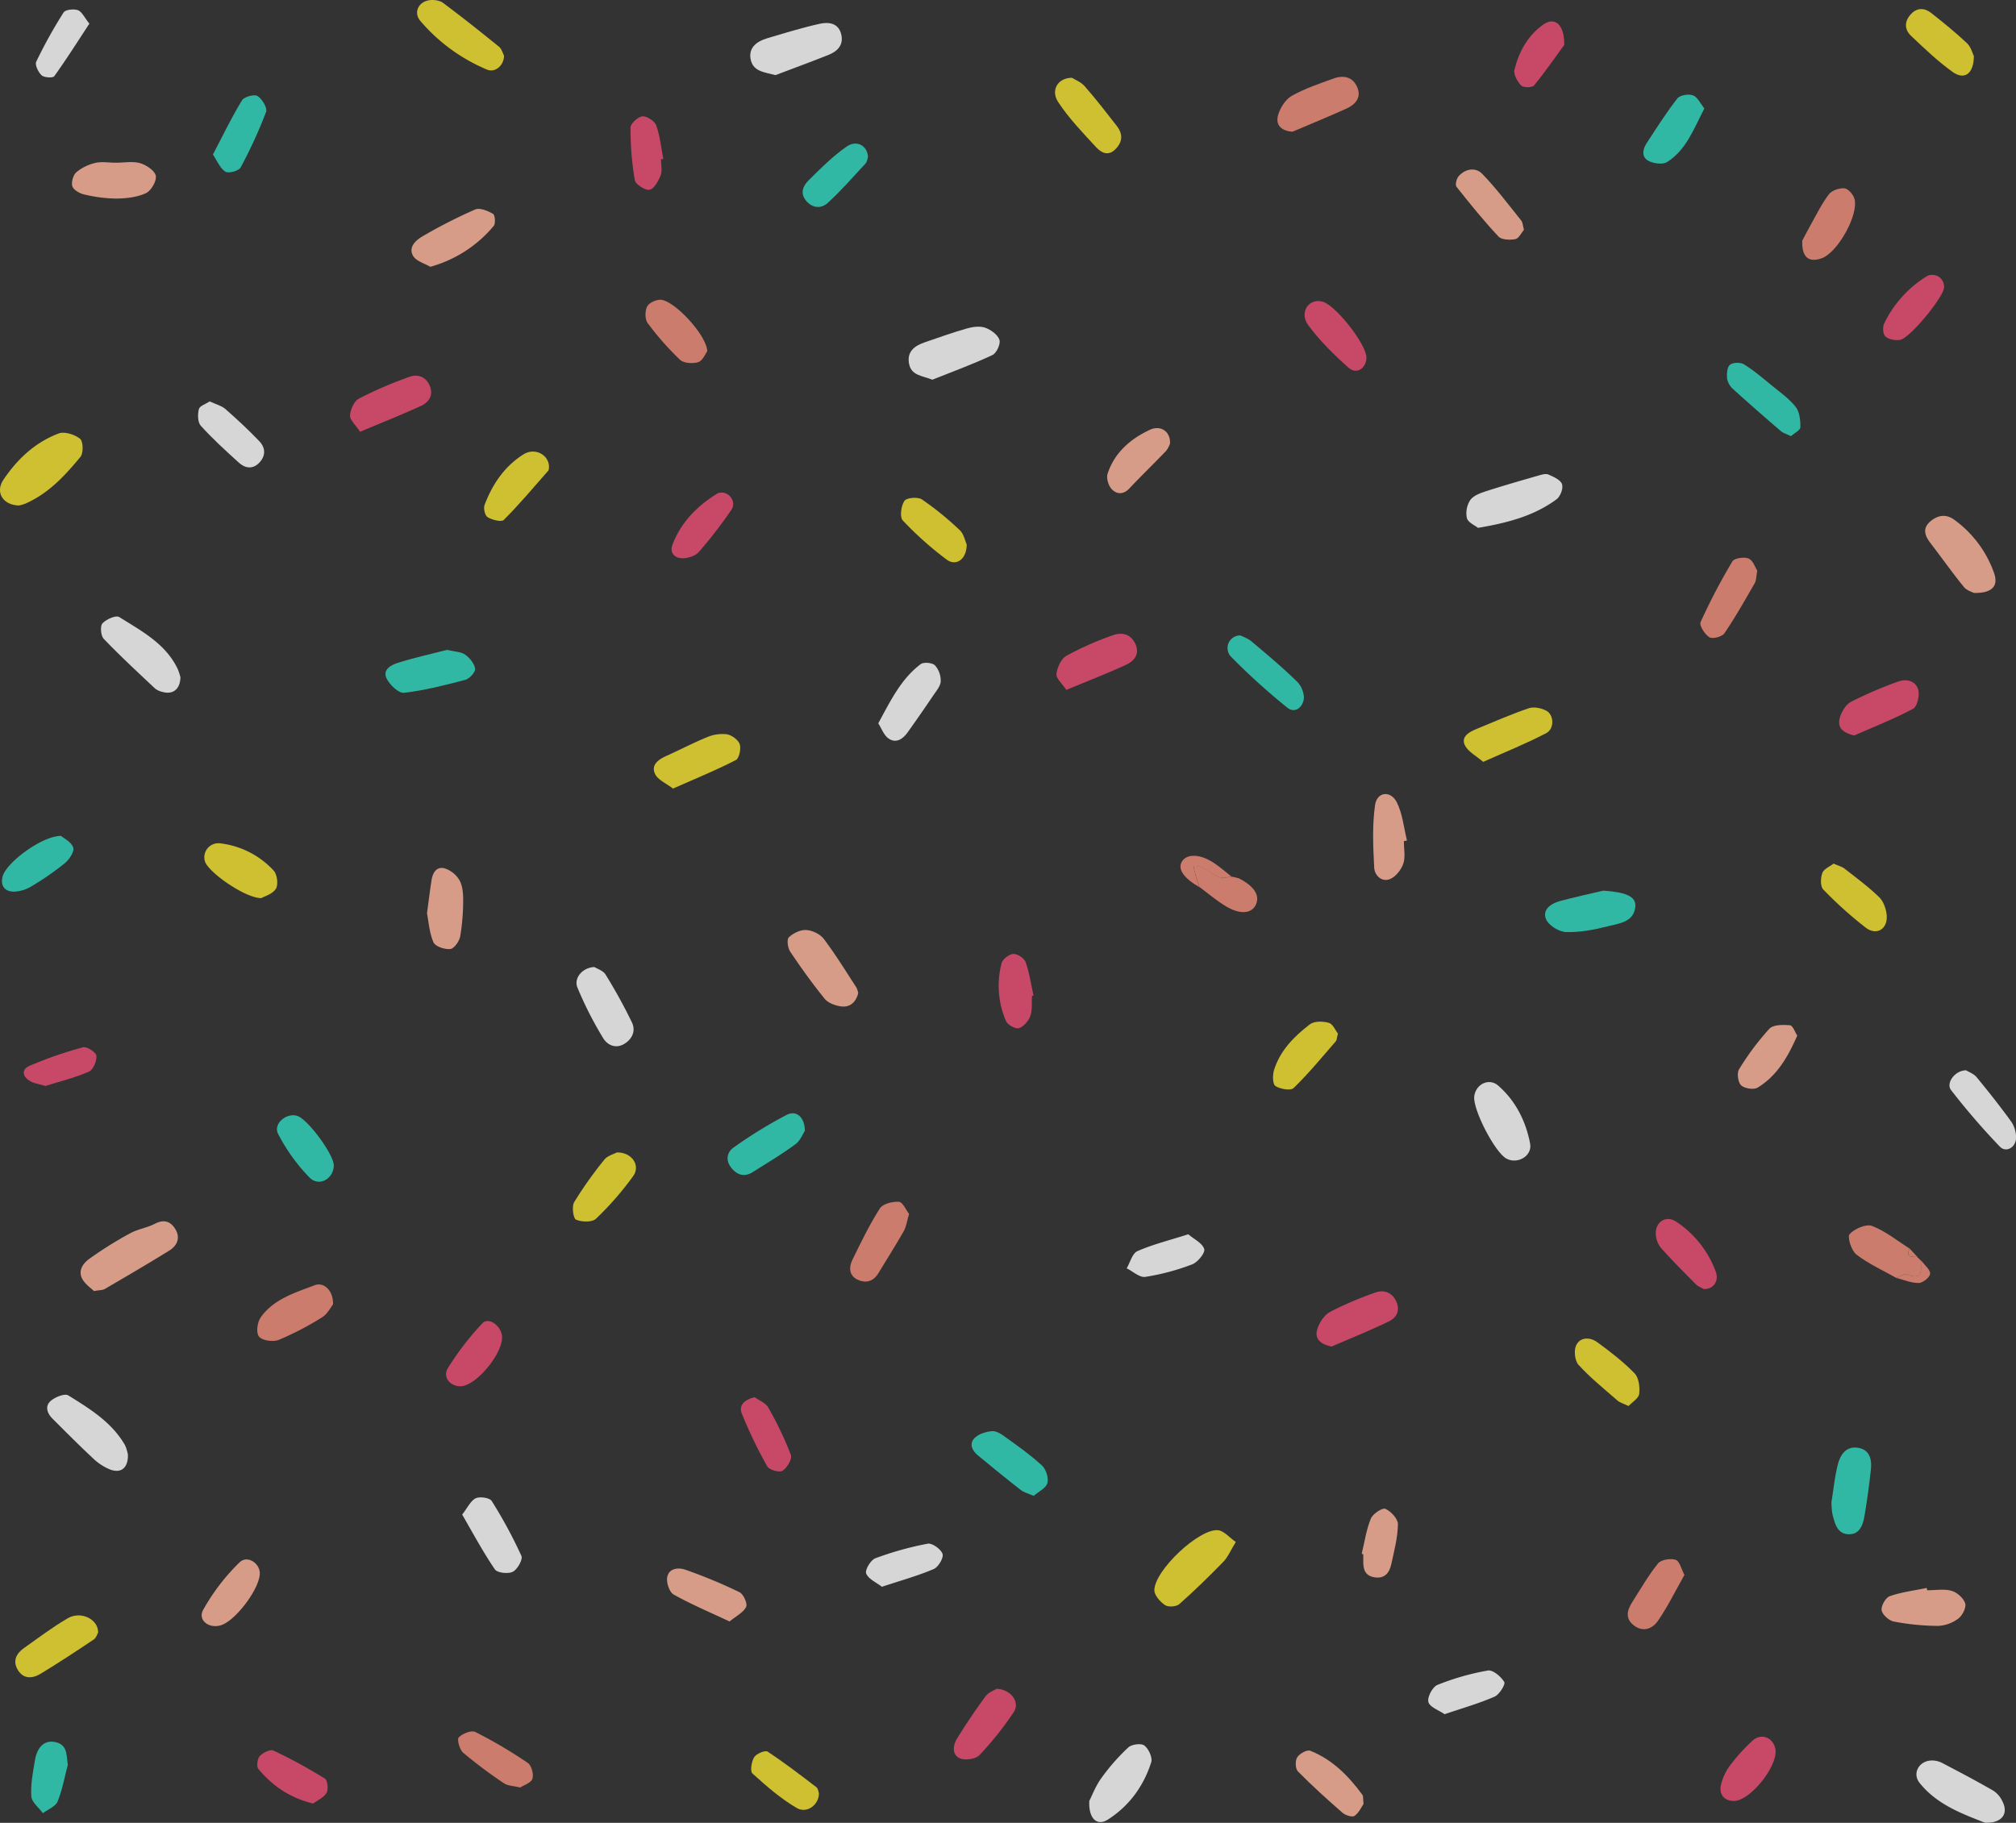 <svg xmlns="http://www.w3.org/2000/svg" viewBox="0 0 1077.65 974.53"><rect x="0" y="0" width="1077.65" height="974.53" fill="#333333" stroke="none"/><defs><style>.cls-1{opacity:0.8;}.cls-2{fill:#f5e330;}.cls-3{fill:#fff;}.cls-4{fill:#ffb79d;}.cls-5{fill:#31d9c0;}.cls-6{fill:#ee4e74;}.cls-7{fill:#f38e7a;}</style></defs><title>orange-sprinkles</title><g id="Layer_2" data-name="Layer 2"><g id="Pattern_Editing_Mode" data-name="Pattern Editing Mode"><g class="cls-1"><path class="cls-2" d="M10.07,270.25c-8.6-.26-12.68-7.1-8.28-13.69,7.38-11.05,17-20.06,29.54-24.81,3.16-1.19,8.6.54,11.46,2.83,1.7,1.36,1.87,7.65.22,9.66-8.28,10.06-17.18,19.69-29.55,25.05A21,21,0,0,1,10.07,270.25Z"/><path class="cls-3" d="M790.06,282.21c-1.62-1.32-5.29-2.85-5.93-5.2a12.89,12.89,0,0,1,1.79-9.66c1.67-2.37,5.31-3.71,8.35-4.7,9.3-3,18.73-5.7,28.14-8.41,1.71-.49,3.88-1.16,5.31-.53,2.74,1.21,6.46,2.83,7.24,5.13s-.91,6.63-2.94,8.12C820.06,275.77,806.06,279.52,790.06,282.21Z"/><path class="cls-4" d="M50.23,690.24c-1.59-1.53-4.17-3.31-5.79-5.74-3.12-4.67-.28-8.87,3.12-11.36a202.49,202.49,0,0,1,22-13.78c4.07-2.25,9-2.91,13.15-5.07,5-2.6,8.6-1.29,11.11,3,2.7,4.55.82,8.72-3.28,11.27-11.39,7.07-23,13.83-34.56,20.59C54.83,689.79,53.2,689.69,50.23,690.24Z"/><path class="cls-3" d="M1061.13,974.52c-11.75-4.69-25.55-9.49-35-21.31-4.18-5.23-.16-12,6.57-12a11.87,11.87,0,0,1,5.26,1.21c9.3,4.85,18.6,9.74,27.69,15a13.65,13.65,0,0,1,4.79,5.74C1073.7,969.61,1070.25,974.76,1061.13,974.52Z"/><path class="cls-3" d="M498.4,203c-5.67-2.24-11.4-2.18-12.52-8.83-1.06-6.29,3.07-9.3,8.31-11.11,7.57-2.6,15.12-5.32,22.81-7.5,3.07-.86,6.83-1.35,9.68-.34,3,1.08,6.63,3.71,7.57,6.48.72,2.14-1.54,7.09-3.73,8.11C520.05,194.72,509.15,198.7,498.4,203Z"/><path class="cls-3" d="M96.45,362.1c-.16,6.49-4.11,9.39-9.63,7.81a9.77,9.77,0,0,1-3.94-1.81c-9.26-8.73-18.62-17.38-27.41-26.55-1.59-1.65-2-6.82-.72-8.25,2-2.21,7.25-4.51,9-3.41,11.91,7.5,24.81,14.19,31.28,27.85A29.58,29.58,0,0,1,96.45,362.1Z"/><path class="cls-2" d="M660.6,824.38c-2.88,4.69-4.26,8.13-6.65,10.58-7.6,7.81-15.41,15.45-23.57,22.67-1.58,1.4-5.88,1.68-7.6.52-2.61-1.76-5.74-5.25-5.71-8,.09-10.62,24-33.06,34.06-32.06C654.2,818.42,657,821.86,660.6,824.38Z"/><path class="cls-3" d="M68.37,777.49c.25,7.28-3.62,10.43-9.65,8.1a29,29,0,0,1-8.95-5.89c-7.43-6.93-14.59-14.14-21.77-21.32-2.91-2.91-4.09-6.79-.74-9.54,2.39-2,7.41-4,9.29-2.79,11.33,7.05,22.91,14.12,30,26.1C67.63,774,68,776.22,68.37,777.49Z"/><path class="cls-3" d="M414.54,40.16c-6.27-1.62-12.32-2-13.37-8.94-.92-6,3.63-9.19,8.89-10.75,9.38-2.77,18.75-5.7,28.29-7.79,4.65-1,9.91-.38,11.34,5.73,1.33,5.67-2,9-6.81,10.94C433.48,33.08,424,36.57,414.54,40.16Z"/><path class="cls-2" d="M269.43,29.77c-.06,5.3-4.78,9.2-9,7.48a95,95,0,0,1-35.68-26C220.87,6.77,223.65.9,229.6.1c2.33-.32,5.4.1,7.21,1.44C247,9.1,256.88,17,266.7,24.94,268.23,26.18,268.8,28.59,269.43,29.77Z"/><path class="cls-4" d="M458.77,530.93c-1.23,4.89-4.36,7.8-9.33,7.1-3-.43-6.74-1.81-8.56-4-6.58-8.11-12.69-16.62-18.5-25.3-1.31-2-1.89-6.47-.69-7.62,2.31-2.22,6.18-4.07,9.28-3.89,3.26.19,7.41,2.14,9.35,4.7,6.28,8.3,11.74,17.22,17.45,26A12.47,12.47,0,0,1,458.77,530.93Z"/><path class="cls-4" d="M1055.18,317c-.75-.42-3.79-1.23-5.4-3.21-6.16-7.57-11.8-15.55-17.74-23.3-3-3.84-4.57-7.84-.39-11.54,3.78-3.36,8.26-4.46,12.9-1.15A59.67,59.67,0,0,1,1065.8,306C1068.5,313.24,1065,317.2,1055.18,317Z"/><path class="cls-3" d="M582.28,962.84c1.44-2.82,3.38-8,6.5-12.3a110.28,110.28,0,0,1,14.35-16.31c1.82-1.69,6.92-2.36,8.61-1,2.28,1.77,4.43,6.47,3.64,8.95-4.1,12.79-11.79,23.38-23.24,30.66C586.56,976.36,581.83,972.53,582.28,962.84Z"/><path class="cls-2" d="M359.77,421.6c-3.65-2.81-8-4.58-9.57-7.73-2.35-4.88,1.64-7.78,6-9.73,7.28-3.25,14.34-7,21.72-10a20.66,20.66,0,0,1,10.57-1.58c2.64.44,6.12,2.95,6.92,5.32s-.26,7.54-2.05,8.46C382.8,411.76,371.78,416.28,359.77,421.6Z"/><path class="cls-3" d="M788.05,586.18c.74-6.53,7.86-10.11,12.8-5.8,9.34,8.16,14.78,19,17.07,31,1.28,6.7-6.84,11.28-12.74,8C799,615.93,787.25,593.15,788.05,586.18Z"/><path class="cls-5" d="M239,347.45c4.24,1,7.54,1,9.69,2.56,2.42,1.76,4.93,4.79,5.28,7.53.23,1.8-3,5.33-5.22,5.92-10.8,2.86-21.72,5.64-32.77,6.93-2.86.33-7.57-4.18-9.28-7.56-2.44-4.81,2.45-7.37,6.07-8.5C221.73,351.54,230.93,349.51,239,347.45Z"/><path class="cls-5" d="M857.06,476.16c11.85.82,17.58,3,17.1,8.51-.75,8.37-8.62,9-14.58,10.52-7.3,1.87-15,3.34-22.42,3.12-3.79-.12-9.34-3.54-10.73-6.87-2.16-5.18,2.69-8.44,7.58-9.75C841.64,479.64,849.37,478,857.06,476.16Z"/><path class="cls-2" d="M792.84,407.32c-3.58-3.12-8.12-5.38-9.84-9-2.11-4.45,2.36-7,6.17-8.55,9.31-3.85,18.55-7.9,28.06-11.13,2.7-.92,6.67-.09,9.33,1.31,4.15,2.18,4.44,9.65,0,12C816,397.47,805,401.89,792.84,407.32Z"/><path class="cls-2" d="M52.45,872.84c-.47.78-1,2.81-2.34,3.69C40.75,882.8,31.35,889,21.7,894.84c-4.38,2.64-9.33,3-12.34-2.33-2.63-4.63-.6-8.53,3.38-11.35,7.73-5.48,15.32-11.23,23.48-16C43.09,861.14,52.61,865.55,52.45,872.84Z"/><path class="cls-6" d="M711.83,719.9c-6.15-1.29-9.26-4.2-7.64-9.4C705.27,707,708,703,711,701.37a183.5,183.5,0,0,1,24-10.27c4.41-1.61,8.68-.52,11.13,4.22,2.53,4.9.65,9-3.59,11.07C732.53,711.28,722.11,715.44,711.83,719.9Z"/><path class="cls-3" d="M317.74,517c1.43.93,4.68,1.91,6,4.08a281.85,281.85,0,0,1,14.09,25.61c2.06,4.33.25,8.68-4,11.32-4.74,2.94-9.2.65-11.41-3a196.18,196.18,0,0,1-13.77-27.07C306.6,522.85,311.43,517.24,317.74,517Z"/><path class="cls-6" d="M192.48,230.85c-2.38-3.66-5.5-6.3-5.36-8.76.18-3.17,2.2-7.65,4.77-9a214.88,214.88,0,0,1,27-11.63c4.38-1.58,8.81-.1,10.84,4.83,2.1,5.11-.54,8.8-4.76,10.75C214.76,221.73,204.34,225.85,192.48,230.85Z"/><path class="cls-3" d="M247.05,809.72c3-3.77,4.57-7.45,7.29-8.72,2.24-1,7.43-.25,8.51,1.48a250.59,250.59,0,0,1,15.86,29.33c.86,1.91-2.11,7.23-4.58,8.49s-8.29.62-9.59-1.28C258.26,829.84,253,820,247.05,809.72Z"/><path class="cls-6" d="M991.15,393.22c-6.4-1.65-9.16-4.32-7.62-9.66.92-3.17,3.25-6.95,6-8.39a219.34,219.34,0,0,1,25-10.75c4.49-1.68,9.54-.44,10.85,4.35.84,3-.52,9-2.75,10.16C1012.48,384.36,1001.7,388.57,991.15,393.22Z"/><path class="cls-6" d="M570,368.85c-2.27-3.45-5.54-6.2-5.27-8.52.42-3.5,2.5-8.15,5.33-9.73a167.68,167.68,0,0,1,24.85-11c4.7-1.71,9.57-.68,12,4.65,2.54,5.68-.83,9.29-5.35,11.35C591.66,360.12,581.54,364.05,570,368.85Z"/><path class="cls-5" d="M979,803.09c1.09-6.71,1.75-13.59,3.44-20.22,1.29-5,4.27-9.77,10.58-8.86s7.66,6.07,7.07,11.51c-.88,8.25-2,16.49-3.39,24.67-.79,4.73-2.38,10-8.14,10.06-6.4.1-7.72-5.64-9-10.59A39.74,39.74,0,0,1,979,803.09Z"/><path class="cls-2" d="M573,41.58c1.53,1,4.78,2.18,6.79,4.48,6,6.83,11.51,14,17.12,21.18,3.42,4.37,3.3,8.63-.77,12.64s-7.79,1.44-10.41-1.39c-7.06-7.66-14.39-15.29-20.09-23.93C561.53,48.31,565.35,41.62,573,41.58Z"/><path class="cls-5" d="M552.55,799.73c-3-1.32-5.22-1.83-6.86-3.11-7.73-6-15.33-12.25-22.9-18.48-3.17-2.6-4.91-6.31-1.74-9.41,2.21-2.16,6-3.31,9.26-3.6,2.2-.2,4.87,1.49,6.88,3C544,773,550.85,777.85,557,783.52c2.17,2,3.66,6.7,2.87,9.41S555.05,797.56,552.55,799.73Z"/><path class="cls-7" d="M939.35,305.1c-.61,3.17-.5,5.19-1.35,6.66-5.21,9.05-10.35,18.18-16.21,26.8-1.25,1.84-6.3,3.18-8,2.14-2.46-1.5-5.54-6.33-4.74-8.11a324.22,324.22,0,0,1,17-32.45c1-1.75,6.26-2.51,8.65-1.53S938.19,303.33,939.35,305.1Z"/><path class="cls-7" d="M690.86,70.44c-6.86-.6-9.1-4.33-7.56-9.25,1.19-3.81,4-8.17,7.3-10,6.93-3.87,14.62-6.45,22.14-9.17,5.38-2,10.47-1,12.83,4.76,2.28,5.54-1.22,9.17-5.85,11.28C710.2,62.38,700.49,66.33,690.86,70.44Z"/><path class="cls-7" d="M485.94,649c-1.14,3.82-1.49,6.84-2.88,9.28-4.29,7.57-9,14.9-13.49,22.36-2.73,4.51-6.75,5.6-11.2,3.48s-4.68-6.52-2.82-10.35c4.57-9.43,9.18-18.92,14.79-27.73,1.58-2.47,6.78-3.76,10.18-3.53C482.52,642.62,484.25,646.81,485.94,649Z"/><path class="cls-3" d="M469.48,386.71c6.67-12.28,12.23-23.78,22.68-31.65,1.61-1.21,6.2-.78,7.64.66a12.4,12.4,0,0,1,3.05,8.59c-.14,2.59-2.42,5.16-4,7.54q-6.7,9.93-13.67,19.68c-2.54,3.56-6.15,6.08-10.18,3.3C472.46,393.09,471.25,389.46,469.48,386.71Z"/><path class="cls-2" d="M715.2,552.58c-.59,2.15-.56,3.46-1.2,4.19-7.34,8.45-14.48,17.13-22.48,24.92-1.59,1.55-7.21.57-9.76-1.09-1.51-1-1.55-5.88-.72-8.54,3.26-10.47,10.77-18,19.18-24.45,2.33-1.77,7-1.67,10.11-.78C712.49,547.44,713.85,550.88,715.2,552.58Z"/><path class="cls-3" d="M1051,572.23c1.42.89,4,1.79,5.55,3.61,6.44,7.81,12.74,15.76,18.68,24a15.23,15.23,0,0,1,2.45,8.19c.15,5.22-5.25,8.54-8.65,5a375.33,375.33,0,0,1-26.09-30.24C1040,579,1045.18,572.14,1051,572.23Z"/><path class="cls-6" d="M532.74,902.87c7.85.33,12.61,7.31,9.16,12.47a172.93,172.93,0,0,1-18.34,23c-2,2.13-7.67,2.95-10.48,1.7-4.31-1.92-3.71-7-1.48-10.58,4.79-7.74,9.88-15.32,15.28-22.64C528.44,904.71,531.47,903.69,532.74,902.87Z"/><path class="cls-2" d="M139.65,480.18c-8.65-.08-28-13.62-30.07-19.55a7.52,7.52,0,0,1,8.24-9.74,46.13,46.13,0,0,1,28.46,14.54c1.89,2.07,2.58,7.48,1.19,9.74C145.71,478,141.27,479.23,139.65,480.18Z"/><path class="cls-5" d="M430.25,604.59c-1.09,1.6-2.47,5.28-5.11,7.21-7.31,5.35-15.11,10-22.79,14.86-4.47,2.8-8.33,1.57-11.48-2.38S388.66,616,392,613.61A239.42,239.42,0,0,1,420.59,596C425.76,593.41,430.16,597.3,430.25,604.59Z"/><path class="cls-2" d="M293.48,249.53c-.11.71,0,1.63-.39,2.09-7.81,8.9-15.46,18-23.8,26.36-1.25,1.26-6.18,0-8.64-1.48-1.41-.82-2.33-4.7-1.64-6.52,4.18-11.05,10.65-20.69,20.8-27.07C285.89,239.09,293.39,243.09,293.48,249.53Z"/><path class="cls-2" d="M329.68,616.15c8-.25,12.86,6.9,8.8,12.6a164.14,164.14,0,0,1-19.85,22.78c-2.06,2-7.65,1.84-10.7.53-1.5-.64-2.35-7-1-9.35a209.52,209.52,0,0,1,16.16-22.77C324.74,617.87,328,617.08,329.68,616.15Z"/><path class="cls-7" d="M178,697.4c-1.29,1.6-3,5.14-5.8,6.85A157.56,157.56,0,0,1,149,716.33c-3,1.2-8.74.41-10.51-1.72s-.92-7.88,1-10.48c6.93-9.65,18.21-13,28.66-17C173.2,685.18,178.37,690.25,178,697.4Z"/><path class="cls-5" d="M957.36,233.2c-2.28-1.13-4.13-1.63-5.45-2.76-8.53-7.33-17-14.73-25.34-22.29a10,10,0,0,1-3.31-5.5c-.29-2.53-.13-6.18,1.43-7.56s5.65-1.46,7.53-.31c5.22,3.21,9.94,7.26,14.7,11.16,4.49,3.68,9.4,7.1,12.93,11.58,2.12,2.69,2.61,7.2,2.53,10.86C962.35,230,959.13,231.6,957.36,233.2Z"/><path class="cls-4" d="M230,142.64c-3-1.8-7.52-3-9.16-5.81-2.74-4.71,1.47-8.46,5.14-10.55A270.59,270.59,0,0,1,254,112c2.49-1.07,6.73.72,9.54,2.32,1.08.61,1.45,5.21.37,6.47A67.47,67.47,0,0,1,230,142.64Z"/><path class="cls-2" d="M980.15,461.7c2.64,1.19,4.51,1.63,5.88,2.71,6.3,4.94,12.8,9.72,18.51,15.29,2.33,2.28,3.74,6.36,4,9.74.53,7.34-5.45,10.93-11.26,6.48a213.44,213.44,0,0,1-22.66-20.38c-1.61-1.65-1.45-6.23-.47-8.85C975,464.51,978.18,463.23,980.15,461.7Z"/><path class="cls-5" d="M663.1,339.73c1.51.79,4,1.6,5.9,3.18,8.31,7,16.69,14,24.48,21.65,2.23,2.17,3.92,6.51,3.42,9.45-.69,4.09-4.67,7.71-8.91,4.21a353.23,353.23,0,0,1-29.83-27A6.72,6.72,0,0,1,663.1,339.73Z"/><path class="cls-4" d="M62,87c4.36,0,9-.89,13,.27,3.3,1,7.77,4,8.28,6.73S80.8,102,78,103.26c-4.7,2.19-10.43,2.83-15.74,2.9A77.27,77.27,0,0,1,45.15,104c-2.46-.53-5.76-2.36-6.46-4.38s.41-6.05,2.15-7.56a24.63,24.63,0,0,1,10.25-5C54.53,86.31,58.32,87,62,87Z"/><path class="cls-2" d="M1055.13,30c-.05,9.58-5.11,12.95-11.4,8.43-7.92-5.68-15.07-12.52-22.17-19.26-3.65-3.46-3.64-7.86,0-11.69,3.34-3.56,7.31-3.27,10.81-.5,6.57,5.18,13.08,10.46,19.16,16.2C1053.65,25.26,1054.47,28.73,1055.13,30Z"/><path class="cls-4" d="M1030.19,850.21c4.36,0,9-.85,13,.29,2.93.82,6.36,3.86,7.28,6.66.71,2.17-1.41,6.46-3.56,8.09a19.31,19.31,0,0,1-10.85,4,130.59,130.59,0,0,1-23.67-2.32c-2.61-.49-6.14-3.64-6.55-6s2.14-6.8,4.35-7.57c6.32-2.22,13.13-3,19.75-4.4Z"/><path class="cls-2" d="M516.75,291.07c0,7.86-5.58,11.92-10.74,8.08a180.85,180.85,0,0,1-23.43-20.9c-1.71-1.82-.9-7.88.91-10.49,1.18-1.72,7.21-2.18,9.4-.71a161.69,161.69,0,0,1,20.17,16.43C515.24,285.51,515.88,289.17,516.75,291.07Z"/><path class="cls-2" d="M870.54,751.7c-2.87-1.37-4.75-1.84-6-3-7.07-6.17-14.43-12.11-20.74-19-2-2.19-2.6-7.76-1.25-10.5,2.25-4.58,7.53-4.35,11.33-1.57,7,5.11,13.9,10.44,19.89,16.61,2.29,2.36,2.87,7.38,2.45,11C875.9,747.63,872.47,749.63,870.54,751.7Z"/><path class="cls-3" d="M112.1,214.61c3.18,1.5,6.22,2.23,8.3,4,6.29,5.5,12.42,11.22,18.2,17.25,3.45,3.59,3.52,8-.19,11.71-3.5,3.47-7.5,2.73-10.78-.27-7-6.35-14-12.72-20.3-19.69-1.69-1.87-1.75-6.14-1-8.93C106.72,217,110,216,112.1,214.61Z"/><path class="cls-5" d="M911.06,58c-5.74,11.05-9.69,22.2-19.95,28.64-2.32,1.46-7,.83-9.79-.56-3.9-2-3.36-6.08-1.16-9.46,5.33-8.13,10.52-16.39,16.48-24,1.39-1.79,6.1-2.53,8.44-1.61S909.05,55.46,911.06,58Z"/><path class="cls-6" d="M910.7,689.13c-1-.59-2.86-1.21-4.09-2.44-6.39-6.42-12.78-12.86-18.82-19.61a12.64,12.64,0,0,1-2.67-7c-.55-6.5,5.25-10.6,10.72-7.05a54.63,54.63,0,0,1,21.3,26.81C919.09,684.93,915.71,689.47,910.7,689.13Z"/><path class="cls-2" d="M437.76,958.79c0,6.15-6.49,11-11.87,7.81-8.58-5-16.26-11.74-23.68-18.45-1.35-1.22-.51-6.37.94-8.71,1.17-1.87,5.84-3.83,7.13-3,9,5.92,17.57,12.5,26.14,19.06C437.39,956.26,437.5,958.12,437.76,958.79Z"/><path class="cls-5" d="M113.81,82.61c5.49-10.45,10.07-20,15.55-28.95,1.17-1.91,6.56-3.4,8.28-2.32,2.47,1.54,5.38,6.37,4.59,8.49A245.48,245.48,0,0,1,128.6,89.57c-1,1.82-6.45,3.28-8.12,2.2C117.6,89.93,116.09,86,113.81,82.61Z"/><path class="cls-6" d="M704.78,160.92c.72.11,1.45.18,2.15.35,7,1.75,23.69,23.07,23.49,30-.16,5.76-5.3,9.1-9.55,5.32-7.81-6.93-15.42-14.4-21.56-22.78C694.84,167.74,698.61,160.87,704.78,160.92Z"/><path class="cls-6" d="M167.38,964.21c-12.92-3.15-21.91-9.71-29.26-18.48-1.09-1.29-.58-5.42.72-6.85,1.66-1.82,5.6-3.8,7.28-3a274.2,274.2,0,0,1,27.53,15c1.45.9,2,5.85.88,7.68C172.93,961.17,169.45,962.67,167.38,964.21Z"/><path class="cls-3" d="M772.21,916.46c-3.06-2.12-7.87-3.74-8.66-6.5-.71-2.52,2.21-8.11,4.81-9.15a134.35,134.35,0,0,1,27-7.71c2.64-.45,7,3.25,8.74,6.14.74,1.25-2.61,6.71-5.16,7.83C790.68,910.67,781.92,913.16,772.21,916.46Z"/><path class="cls-7" d="M1013.72,683.22c-7.2-4.06-14.88-7.5-21.36-12.49-2.69-2.07-5-9.42-3.65-10.92,2.61-2.91,8.8-5.6,12-4.38,7.19,2.75,13.46,7.92,20.1,12.11-2.47,5.08,1.54,4.16,4.18,4.52l-.18-.07,2.36,2.31,0-.19c-.13,5.08.49,10.76-7.88,7.15C1017.91,680.7,1015.58,682.51,1013.72,683.22Z"/><path class="cls-7" d="M278.05,955.65c-3.79-.92-6.67-.9-8.62-2.24a251.66,251.66,0,0,1-21.79-16.31c-1.94-1.66-3.46-7.13-2.42-8.22,2-2.06,6.81-4,8.94-2.88a249.72,249.72,0,0,1,27.94,16.49c2,1.34,3.28,6.08,2.5,8.48C283.87,953.2,280,954.39,278.05,955.65Z"/><path class="cls-7" d="M963.39,128.7c.85-1.61,2.45-4.78,4.19-7.88,3.21-5.7,6.07-11.68,10-16.88,1.59-2.11,5.61-3.52,8.35-3.26,2,.18,4.75,3.31,5.37,5.62,2.35,8.62-9,28.68-17.41,31.74C967,140.53,963.08,137.76,963.39,128.7Z"/><path class="cls-7" d="M378.07,187.79c-1,1.3-2.42,5-4.8,5.8-2.91.95-7.76.63-9.77-1.26a150.79,150.79,0,0,1-17.29-19.62c-1.5-2-1.48-6.4-.3-8.8,1-2,4.69-3.7,7.15-3.65C360.19,160.41,377.71,179,378.07,187.79Z"/><path class="cls-4" d="M750.42,449.73c0,4,.94,8.34-.27,11.94-1.1,3.27-4,7-7.07,8.28-4.52,1.87-8.31-2-8.51-6.1-.56-11.13-1.11-22.47.46-33.42,1-7.11,8.27-8,11.58-1.59,3.14,6.16,3.76,13.62,5.49,20.5Z"/><path class="cls-6" d="M403.43,747c2.26,1.66,5.83,3,7.26,5.55a183.54,183.54,0,0,1,12.07,25.28c.79,2.13-2,6.91-4.44,8.47-1.66,1.07-7.12-.44-8.17-2.31a240.58,240.58,0,0,1-13.65-28.35C394.78,751.32,398,748.23,403.43,747Z"/><path class="cls-4" d="M390,866.89c-10.66-5-20.58-9.18-29.91-14.42-2.26-1.26-3.93-6.27-3.45-9.15.84-5,6.09-5.39,9.73-4.1a269.85,269.85,0,0,1,28.89,12c2.12,1,4.42,6.09,3.59,7.84C397.39,862.09,393.55,863.94,390,866.89Z"/><path class="cls-4" d="M228.25,488.3c.92-6.84,1.58-12.23,2.4-17.59.6-4,2.64-7.63,7-6.47a14.42,14.42,0,0,1,7.94,6.31c1.69,3,2,7,2,10.57A116.28,116.28,0,0,1,246,500.6c-.48,2.62-3.21,6.52-5.27,6.76-2.95.35-8-1.33-9-3.56C229.48,498.69,229.14,492.72,228.25,488.3Z"/><path class="cls-3" d="M635.2,659.88c3.09,2.64,7.56,4.74,8.52,7.91.6,2-3.49,7.05-6.45,8.18a123.71,123.71,0,0,1-25.07,6.69c-3,.45-6.61-2.94-9.94-4.58,1.88-3.17,3-8,5.78-9.2C616.24,665.28,625.08,663.1,635.2,659.88Z"/><path class="cls-3" d="M471.42,848.34c-3-2.35-7.22-4.13-8.4-7.11-.75-1.88,2.43-7.21,4.9-8.13a171.4,171.4,0,0,1,28-7.8c2.39-.44,7.13,3,7.92,5.48.66,2.1-2.26,7-4.71,8.07C490.54,842.51,481.46,845,471.42,848.34Z"/><path class="cls-5" d="M32.6,446.87c1.42,1.24,5.52,3.24,6.55,6.27.71,2.11-2.16,6.42-4.55,8.39a149.59,149.59,0,0,1-17.9,12.39,18.9,18.9,0,0,1-9.23,2.77c-4.91,0-7.34-3.1-6.08-8.05C3.29,461.17,22.27,447,32.6,446.87Z"/><path class="cls-5" d="M464,83.86c-.32.89-.44,2.58-1.33,3.56C456,94.6,449.6,102,442.4,108.54c-3.41,3.09-8.2,2.91-11.64-1.39-3.31-4.13-1.26-8,1.53-10.79,6.4-6.37,12.91-12.85,20.28-18C457.92,74.63,463.6,77.82,464,83.86Z"/><path class="cls-5" d="M178.43,623.12c-.15,7.09-7.8,11.56-12.91,6.48a96.74,96.74,0,0,1-16.85-23.4c-2.82-5.35,4.53-11.55,10.33-9.57S178.54,617.47,178.43,623.12Z"/><path class="cls-6" d="M245.94,741.15c-5.36-.11-9.43-4.9-6.56-9.65a150.94,150.94,0,0,1,18.45-24c3.07-3.32,9.08.48,10.38,5.86C270.25,721.92,254.66,741.34,245.94,741.15Z"/><path class="cls-4" d="M814.61,122.84c-1.37,1.61-2.7,4.62-4.53,5-2.92.54-7.37.43-9.06-1.37-7.94-8.47-15.26-17.52-22.46-26.63-.8-1,0-4.3,1.12-5.59,3.64-4.15,9.12-4.93,12.64-1.3,7.54,7.76,14.07,16.52,20.88,25C814,118.9,814,120.6,814.61,122.84Z"/><path class="cls-6" d="M927,962.83c-5,.11-8.24-3.26-7.07-8.52a28.71,28.71,0,0,1,5-10.65,99.83,99.83,0,0,1,11.7-12.89c4.63-4.36,10.94-2.12,12.34,4C951,943.41,935.88,962.65,927,962.83Z"/><path class="cls-6" d="M385.69,263.31c4.65.11,8,5.24,5.24,9.31A251,251,0,0,1,373.66,295c-1.66,2-5,3.14-7.7,3.41-5,.49-8.28-2.58-6.45-7.33,4.59-11.94,13.27-20.68,24.08-27.32A6.72,6.72,0,0,1,385.69,263.31Z"/><path class="cls-7" d="M900.4,842c-4.89,8.66-9,17.12-14.27,24.72-2.63,3.78-7.54,6.12-12.54,2.42s-3.9-8.13-1.12-12.52c4.48-7.05,8.64-14.36,13.86-20.81,1.64-2,6.7-2.79,9.42-1.87C897.86,834.64,898.75,838.89,900.4,842Z"/><path class="cls-6" d="M1039.18,152.76a9.73,9.73,0,0,1,0,1.08c-.51,5.32-18.19,26.92-23.49,27.86-2.51.44-6-.21-7.81-1.78-1.32-1.13-1.64-5-.73-6.91a60.56,60.56,0,0,1,22.29-25A6.28,6.28,0,0,1,1039.18,152.76Z"/><path class="cls-4" d="M728.87,964.45c-1.06,1.52-2.41,4.66-4.78,6.36-1.19.85-4.83-.24-6.38-1.59-8.2-7.14-16.29-14.45-23.92-22.19-1.39-1.41-1.52-5.72-.38-7.52,1.24-2,5.28-4.19,7-3.51,11.81,4.69,20.47,13.48,27.86,23.56C728.82,960.32,728.56,961.69,728.87,964.45Z"/><path class="cls-6" d="M551.63,532.45c-.22,3.63.28,7.53-.9,10.82-1,2.64-3.61,5.69-6.13,6.42-1.85.53-6.05-1.84-6.88-3.87a47.53,47.53,0,0,1-2.31-30.89c.59-2.16,4-4.81,6.26-4.91s5.84,2.28,6.59,4.38c2,5.72,2.89,11.87,4.21,17.85Z"/><path class="cls-4" d="M625.43,237.15a13.63,13.63,0,0,1-2.09,3.91c-6.47,6.76-13.23,13.26-19.64,20.08-3.26,3.47-6.86,3.12-9.45.36-1.75-1.87-2.94-5.86-2.19-8.19,3.67-11.32,12.23-18.68,22.59-23.52C620.52,227.05,625.78,230.82,625.43,237.15Z"/><path class="cls-6" d="M836.17,24C832,29.71,826.28,38,820,45.72c-1,1.2-5.68,1.18-6.86,0-2-2.09-4.2-5.94-3.61-8.38,2.38-9.69,7.19-18.43,15.53-24.27C830.93,8.92,836.3,12.8,836.17,24Z"/><path class="cls-4" d="M960.72,553.64c-5,11.47-10.85,21.52-21.13,27.81-2.09,1.27-7,.52-8.87-1.2-1.69-1.58-2.35-6.58-1.1-8.59A141.46,141.46,0,0,1,945.82,550c2.09-2.23,7.34-2.18,11-1.86C958.35,548.27,959.55,551.88,960.72,553.64Z"/><path class="cls-6" d="M353.33,85.12c0,2.91.77,6.11-.2,8.65-1.16,3-3.51,7.23-5.93,7.67s-7.48-2.92-7.88-5.22a161.89,161.89,0,0,1-2.27-28c0-2.16,4-5.8,6.37-6s6.52,2.48,7.35,4.81c2.05,5.7,2.63,11.93,3.81,17.94Z"/><path class="cls-3" d="M47.78,12.64C41.37,22.4,35.45,31.77,29,40.75c-.75,1-5.36.77-6.73-.48-1.8-1.65-3.71-5.61-2.9-7.29A255.59,255.59,0,0,1,34,6.66c1-1.52,5.43-2,7.59-1.23S45.13,9.36,47.78,12.64Z"/><path class="cls-4" d="M138.87,841.12c0,8.11-12.78,25.26-20.75,27.78-6.42,2-12.55-2.7-9.5-8.25a111.21,111.21,0,0,1,19.44-25.37C132.15,831.29,138.85,835.65,138.87,841.12Z"/><path class="cls-5" d="M36.26,943.44c-1.74,6.61-2.91,13.45-5.48,19.72-1.11,2.69-5.15,4.18-7.85,6.22-2.18-3-6-5.87-6.2-9-.4-6.37.87-12.92,1.95-19.31,1.23-7.27,5.18-10.75,10.49-9.78C36.23,932.59,35.41,938.17,36.26,943.44Z"/><path class="cls-6" d="M24.29,580.59c-3.26-1-5.85-1.33-8-2.49-4.27-2.32-5-6.33-.55-8.26a214,214,0,0,1,28.64-9.93c2-.54,7,2.7,7.14,4.55.28,2.76-1.73,7.48-4,8.47C39.92,576.23,31.77,578.23,24.29,580.59Z"/><path class="cls-4" d="M727.9,830.71c1.53-6.29,2.44-12.84,4.86-18.77,1-2.57,6.13-6,7.79-5.27,3,1.27,6.76,5.39,6.71,8.26-.11,7.12-2,14.26-3.55,21.31-1,4.65-3.59,8-9.19,7-5.15-.94-5.89-4.71-5.78-9,0-1.1,0-2.19,0-3.28Z"/><path class="cls-7" d="M658.39,468.72a18.43,18.43,0,0,1,4.12,1c8,4.15,11.09,9.11,8.77,14s-8.64,5.32-16.27.62c-4.87-3-9.28-6.74-13.89-10.15-.73-2.3-1.51-4.58-2.17-6.9-.43-1.48-.7-3-1-4.53,1.61.31,3.38.3,4.79,1,3.14,1.58,5.95,3.92,9.2,5.16C653.76,469.72,656.21,468.87,658.39,468.72Z"/><path class="cls-7" d="M658.39,468.72c-2.18.15-4.63,1-6.48.29-3.25-1.24-6.06-3.58-9.2-5.16-1.41-.71-3.18-.7-4.79-1,.33,1.51.6,3.05,1,4.53.66,2.32,1.44,4.6,2.17,6.9-8.24-4.75-11.61-9.57-9.42-13.48,2.56-4.57,10-4.36,17.47.72C652.39,463.7,655.33,466.31,658.39,468.72Z"/><path class="cls-7" d="M1013.72,683.22c1.86-.71,4.19-2.52,5.51-2,8.37,3.61,7.75-2.07,7.88-7.15,1.68,2.31,4.7,4.66,4.62,6.91-.06,1.82-3.85,4.9-6,4.93C1021.73,686,1017.72,684.23,1013.72,683.22Z"/><path class="cls-7" d="M1025,672.06c-2.64-.36-6.65.56-4.18-4.52Z"/><path class="cls-7" d="M1027.15,674.3l-2.36-2.31Z"/></g></g></g></svg>